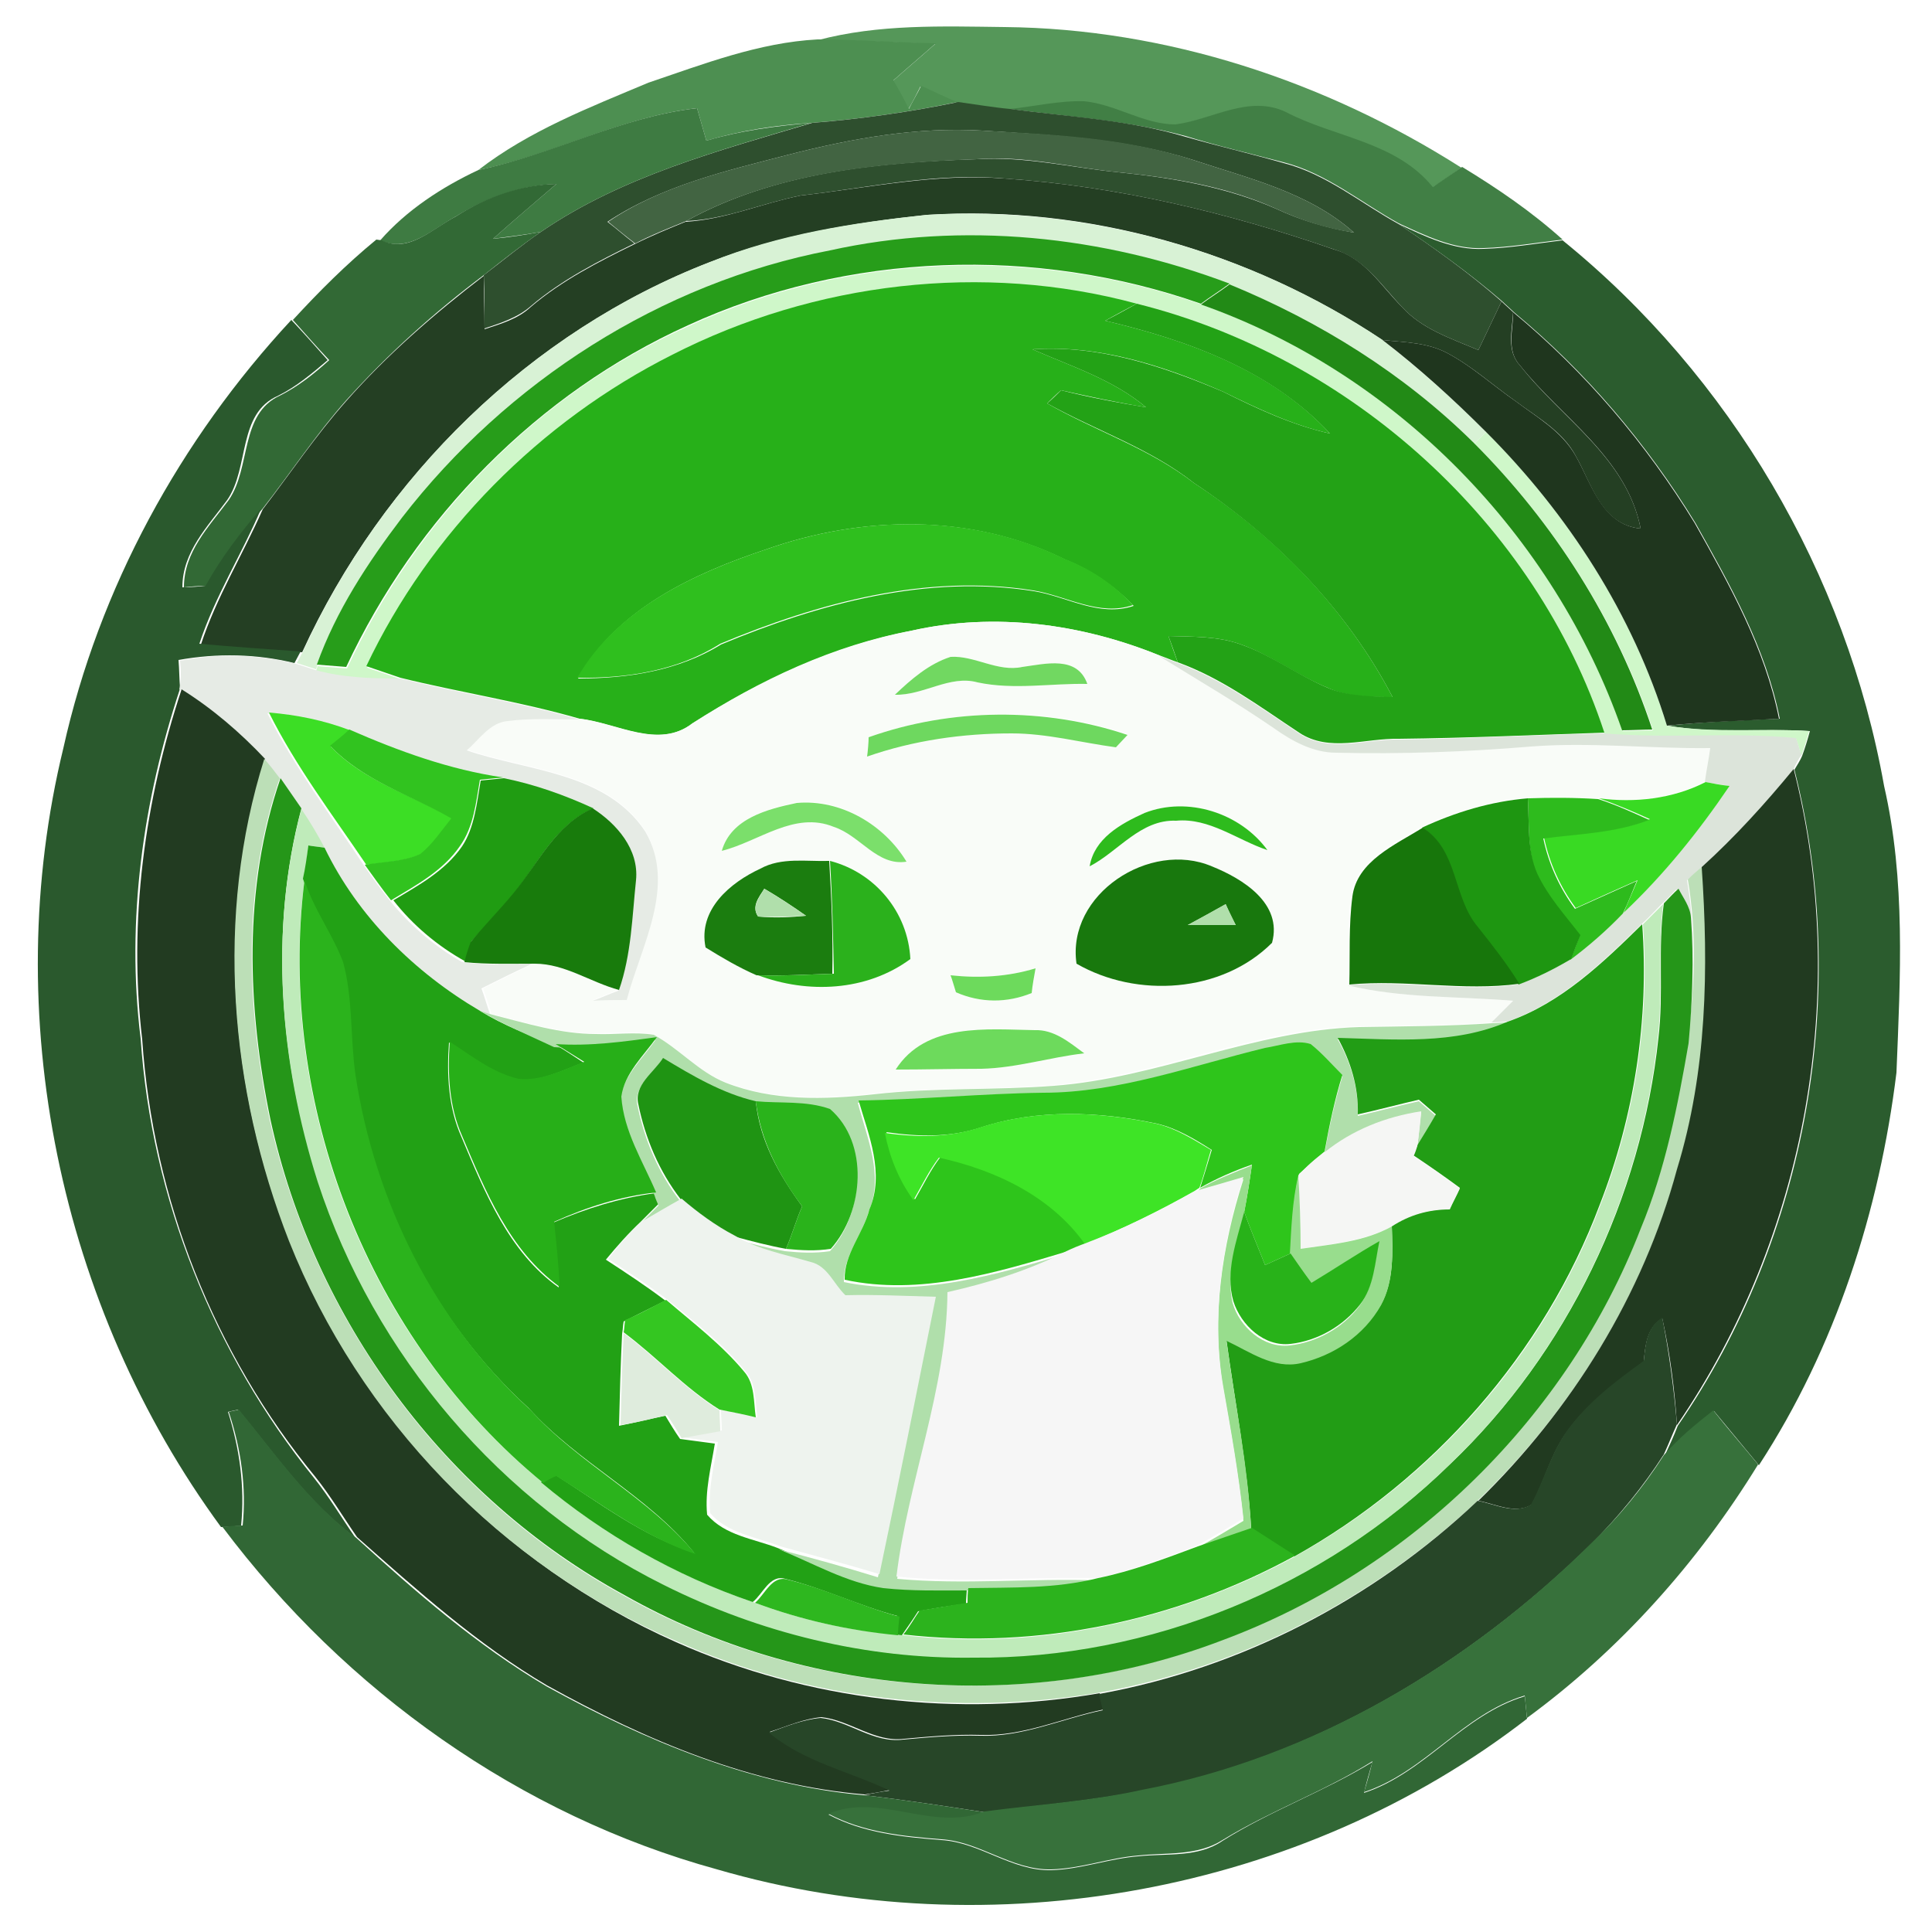 <?xml version="1.0" encoding="utf-8"?>
<!-- Generator: Adobe Illustrator 26.0.3, SVG Export Plug-In . SVG Version: 6.00 Build 0)  -->
<svg version="1.1" id="Layer_1" xmlns="http://www.w3.org/2000/svg" xmlns:xlink="http://www.w3.org/1999/xlink" x="0px" y="0px"
	 viewBox="0 0 250 250" style="enable-background:new 0 0 250 250;" xml:space="preserve">
<style type="text/css">
	.st0{fill:#559759;}
	.st1{fill:#4D8F51;}
	.st2{fill:#417F45;}
	.st3{fill:#2E4F2E;}
	.st4{fill:#3E7B42;}
	.st5{fill:#426442;}
	.st6{fill:#326935;}
	.st7{fill:#243F23;}
	.st8{fill:#D8F2D5;}
	.st9{fill:#2B5C2E;}
	.st10{fill:#279D1A;}
	.st11{fill:#CFF7C9;}
	.st12{fill:#27B019;}
	.st13{fill:#228A16;}
	.st14{fill:#23A216;}
	.st15{fill:#1F361E;}
	.st16{fill:#2A592D;}
	.st17{fill:#2FBF1E;}
	.st18{fill:#F9FCF8;}
	.st19{fill:#E6EBE5;}
	.st20{fill:#71D861;}
	.st21{fill:#DCE4DA;}
	.st22{fill:#223B21;}
	.st23{fill:#3CDE25;}
	.st24{fill:#6ED85F;}
	.st25{fill:#31C31F;}
	.st26{fill:#BCDFB7;}
	.st27{fill:#213A20;}
	.st28{fill:#259619;}
	.st29{fill:#209C12;}
	.st30{fill:#39DA23;}
	.st31{fill:#7BDF6B;}
	.st32{fill:#2EBB1D;}
	.st33{fill:#1E9611;}
	.st34{fill:#BFEBBA;}
	.st35{fill:#187B0C;}
	.st36{fill:#17760B;}
	.st37{fill:#22A115;}
	.st38{fill:#1B7D0F;}
	.st39{fill:#2BB11C;}
	.st40{fill:#18780D;}
	.st41{fill:#2BB31C;}
	.st42{fill:#B0DFAB;}
	.st43{fill:#229D15;}
	.st44{fill:#6DDA5C;}
	.st45{fill:#27AF18;}
	.st46{fill:#2EC51B;}
	.st47{fill:#1F9413;}
	.st48{fill:#2AB31B;}
	.st49{fill:#3EE426;}
	.st50{fill:#F5F6F4;}
	.st51{fill:#98DD8D;}
	.st52{fill:#F6F6F6;}
	.st53{fill:#EEF3EE;}
	.st54{fill:#28B219;}
	.st55{fill:#34C621;}
	.st56{fill:#274628;}
	.st57{fill:#DFECDD;}
	.st58{fill:#316735;}
	.st59{fill:#37713B;}
	.st60{fill:#2CB31D;}
	.st61{fill:#2EB71F;}
</style>
<g id="_x23_559759ff">
	<path class="st0" d="M105.8,5.2c7.9-2.1,16.1-1.8,24.2-1.7c20.9,0.2,41.5,7,59.1,18.2c-1.3,0.9-2.5,1.8-3.8,2.6
		c-4.7-5.9-12.7-6.4-19-9.7c-4.7-2.3-9.6,1-14.3,1.6c-4.1,0-7.7-2.7-11.8-3c-3.2-0.1-6.4,0.7-9.7,1c-2.2-0.2-4.5-0.6-6.7-0.9
		c-1.6-0.7-3.2-1.4-4.7-2.1c-0.5,1-1,2-1.6,3c-0.7-1.2-1.4-2.4-2-3.7c1.8-1.6,3.7-3.2,5.5-4.8C116,5.5,110.9,5.2,105.8,5.2z"/>
</g>
<g id="_x23_4d8f51ff">
	<path class="st1" d="M83.9,10.7c7.1-2.4,14.3-5.2,21.9-5.6c5.1,0,10.2,0.4,15.3,0.5c-1.8,1.6-3.7,3.2-5.5,4.8
		c0.7,1.2,1.4,2.4,2,3.7c0.5-1,1.1-2,1.6-3c1.6,0.7,3.1,1.5,4.7,2.1c-6.2,1.3-12.5,2.2-18.9,2.7c-4.6,0.3-9.2,1-13.6,2.3
		c-0.4-1.4-0.8-2.8-1.2-4.2c-9.8,1.1-18.7,6.1-28.3,8C68.5,16.9,76.3,13.9,83.9,10.7z"/>
</g>
<g id="_x23_417f45ff">
	<path class="st2" d="M130.6,14.1c3.2-0.3,6.4-1.1,9.7-1c4.1,0.4,7.7,3,11.8,3c4.7-0.6,9.5-3.9,14.3-1.6c6.3,3.3,14.2,3.8,19,9.7
		c1.3-0.9,2.5-1.7,3.8-2.6c4.6,2.8,9,5.8,13,9.4c-3.4,0.4-6.8,1-10.2,1.1c-3.9,0.2-7.5-1.6-11-3.2c-4.9-2.7-9.4-6.5-14.9-7.9
		c-4.2-1.1-8.5-2.1-12.7-3.4C146,15.6,138.2,15.1,130.6,14.1z"/>
</g>
<g id="_x23_2e4f2eff">
	<path class="st3" d="M105.1,15.9c6.3-0.5,12.6-1.4,18.9-2.7c2.2,0.3,4.5,0.7,6.7,0.9c7.6,1,15.3,1.4,22.7,3.6
		c4.2,1.2,8.5,2.2,12.7,3.4c5.5,1.4,10,5.2,14.9,7.9c4.6,3.1,9.1,6.3,13.3,10c-1,2.1-2,4.2-3,6.3c-3.5-1.5-7.3-2.7-9.9-5.6
		c-2.6-2.7-4.8-6.2-8.7-7.4c-13.8-4.8-28.1-8.2-42.7-9.2c-8.9-0.8-17.6,1.2-26.4,2.2c-5,1-9.7,3.1-14.8,3.3
		c11.4-6.3,24.8-7.6,37.6-8c6.2-0.4,12.3,1.1,18.4,1.7c6.9,0.7,13.9,1.9,20.3,4.7c3.2,1.5,6.6,2.5,10.1,3.1
		c-5.8-5.2-13.6-7-20.8-9.4c-8.8-2.8-18.1-3.2-27.3-3.8c-8.4-0.5-16.8,1-25,3.1c-8.1,2.1-16.4,4-23.5,8.7c1.2,0.9,2.3,1.9,3.5,2.8
		c-4.7,2.3-9.4,4.7-13.4,8.1c-1.7,1.5-3.9,2.2-6,2.9c0-2.3,0-4.6-0.1-6.9c2.5-1.9,4.9-3.9,7.4-5.6C80.5,22.8,93,19.5,105.1,15.9z"/>
</g>
<g id="_x23_3e7b42ff">
	<path class="st4" d="M61.9,22c9.6-2,18.5-6.9,28.3-8c0.4,1.4,0.8,2.8,1.2,4.2c4.4-1.3,9-1.9,13.6-2.3C93,19.5,80.5,22.8,70,30
		c-2.1,0.4-4.1,0.6-6.2,0.9c2.7-2.4,5.5-4.8,8.2-7.1c-4.7,0.2-9.1,1.8-13,4.2c-3,1.6-6.1,4.8-9.8,3.1C52.6,27.2,57.2,24.2,61.9,22z"
		/>
</g>
<g id="_x23_426442ff">
	<path class="st5" d="M102.1,20c8.2-2.1,16.5-3.6,25-3.1c9.2,0.5,18.5,0.9,27.3,3.8c7.2,2.4,15,4.2,20.8,9.4
		c-3.5-0.5-6.9-1.6-10.1-3.1c-6.4-2.9-13.4-4-20.3-4.7c-6.1-0.6-12.2-2.2-18.4-1.7c-12.8,0.5-26.2,1.7-37.6,8
		c-2.2,0.9-4.5,1.8-6.6,2.9c-1.2-0.9-2.4-1.9-3.5-2.8C85.6,24,94,22.1,102.1,20z"/>
</g>
<g id="_x23_326935ff">
	<path class="st6" d="M59,28c3.9-2.5,8.4-4.1,13-4.2c-2.8,2.4-5.5,4.7-8.2,7.1c2.1-0.2,4.1-0.5,6.2-0.9c-2.6,1.8-5,3.7-7.4,5.6
		c-6.4,4.8-12.4,10.2-17.8,16.2c-3.9,4.4-7.2,9.4-10.8,14c-2.8,3.1-5.2,6.4-7.2,10c-0.8,0-2.3,0.1-3,0.2c0-4.6,3.2-7.8,5.8-11.3
		c2.9-4.2,1.4-11.1,6.6-13.5c2.4-1.2,4.4-2.8,6.4-4.6c-1.6-1.7-3.2-3.5-4.7-5.2c3.4-3.7,6.9-7.2,10.8-10.4l0.7,0.1
		C52.9,32.8,55.9,29.6,59,28z"/>
</g>
<g id="_x23_243f23ff">
	<path class="st7" d="M103.6,25.3c8.8-1,17.5-2.9,26.4-2.2c14.6,1,28.9,4.4,42.7,9.2c3.9,1.1,6,4.7,8.7,7.4c2.6,2.9,6.4,4.1,9.9,5.6
		c1-2.1,2-4.2,3-6.3c0.5,0.5,1,0.9,1.5,1.4c-0.1,2.3-0.9,5,0.9,6.9c5.4,6.9,13.8,11.9,15.6,21.1c-5.1-0.5-6.3-5.7-8.4-9.4
		c-1.7-3.2-5-5-7.8-7.1c-3-2.1-5.6-4.5-8.8-6.2c-2.6-1.4-5.6-1.4-8.4-1.7c-17.3-11.5-38.2-17.5-58.9-16.2c-9.5,1-19.1,2.6-28.1,6.1
		c-23.3,9-42.4,27.8-52.8,50.5c-4.4-0.3-8.8-0.6-13.1-1c2-6.1,5.4-11.6,8-17.5c3.6-4.7,6.9-9.6,10.8-14c5.3-6,11.4-11.3,17.8-16.2
		c0,2.3,0.1,4.6,0.1,6.9c2.1-0.7,4.3-1.3,6-2.9c4-3.4,8.7-5.8,13.4-8.1c2.2-1.1,4.4-2,6.6-2.9C93.9,28.4,98.6,26.3,103.6,25.3z"/>
</g>
<g id="_x23_d8f2d5ff">
	<path class="st8" d="M91.9,33.9c8.9-3.6,18.5-5.1,28.1-6.1c20.7-1.2,41.7,4.7,58.9,16.2c4.7,3.7,9.2,7.7,13.4,11.9
		c-0.4,0.4-1.1,1.1-1.5,1.5c-9-8.9-19.9-15.8-31.6-20.5c-16.4-6.2-34.6-8.1-51.7-4.3C85.5,36.6,65.6,49.4,52,67
		C47.6,72.8,43.5,79,41.1,86l-0.2,0.6c-0.6-0.2-1.9-0.6-2.5-0.8c0.2-0.4,0.6-1.1,0.8-1.5C49.5,61.7,68.6,42.9,91.9,33.9z"/>
</g>
<g id="_x23_2b5c2eff">
	<path class="st9" d="M181,29c3.4,1.6,7.1,3.4,11,3.2c3.4-0.1,6.8-0.7,10.2-1.1c21.7,17.6,36.7,43.1,41.6,70.6
		c2.8,12.2,2.1,24.7,1.6,37.1c-2.2,17.9-7.9,35.6-17.8,50.8c-1.9-2.3-3.9-4.7-5.8-7c-2.3,1.8-4.5,3.6-6.4,5.8
		c0.6-1.3,1.2-2.6,1.7-3.9c16.8-24.4,22.4-56.1,15.1-84.9c0.3-0.5,0.8-1.3,1-1.8c0.4-1.1,0.7-2.1,1-3.2c-6.1-0.4-12.3,0.4-18.4-0.7
		c4.8-0.5,9.7-0.7,14.5-0.9c-1.8-9.1-6.4-17.3-10.9-25.3c-6.3-10.3-14.2-19.6-23.5-27.3c-0.5-0.5-1-0.9-1.5-1.4
		C190.1,35.3,185.6,32.1,181,29z"/>
</g>
<g id="_x23_279d1aff">
	<path class="st10" d="M107.4,32.4c17.2-3.8,35.3-1.9,51.7,4.3c-1.2,0.9-2.5,1.7-3.7,2.6c-21.4-7.5-45.7-6.7-66.4,2.8
		c-19.4,8.8-35.2,24.9-44.2,44.2c-1.2-0.1-2.5-0.2-3.8-0.3C43.5,79,47.6,72.8,52,67C65.6,49.4,85.5,36.6,107.4,32.4z"/>
</g>
<g id="_x23_cff7c9ff">
	<path class="st11" d="M89.1,42.2c20.6-9.5,45-10.3,66.4-2.8c25.3,8.9,45.6,30,54.5,55.2c1,0,2.9-0.1,3.9-0.1
		c-4.6-14-12.7-26.7-23.1-37.1c0.4-0.4,1.1-1.1,1.5-1.5c10.6,10.6,19,23.6,23.4,38c6.1,1,12.3,0.3,18.4,0.7c-0.3,1.1-0.6,2.1-1,3.2
		c-0.2-0.6-0.5-1.7-0.7-2.2c-8.3-0.8-16.6,0-24.8-0.6c-8.9-27.2-32.8-48.7-60.5-55.5c-20-5.3-41.8-2.8-60.1,6.6
		c-17.1,8.6-31.3,22.9-39.5,40.3c1.5,0.5,3,1,4.4,1.5c-3.7,0-7.4-0.1-11-1.1l0.2-0.6c1.2,0.1,2.5,0.2,3.8,0.3
		C53.9,67.1,69.6,50.9,89.1,42.2z"/>
</g>
<g id="_x23_27b019ff">
	<path class="st12" d="M87,45.9c18.4-9.4,40.2-12,60.1-6.6c-1.4,0.7-2.8,1.5-4.1,2.2c10.6,2.5,21.6,6.4,29.1,14.6
		c-4.9-1.1-9.3-3.2-13.8-5.4c-7.8-3.4-16.1-6.1-24.7-5.5c5,2.2,10.4,3.9,14.7,7.5c-3.7-0.6-7.4-1.4-11-2.2c-0.5,0.4-1.4,1.3-1.8,1.7
		c6.3,3.6,13.2,5.8,19,10.3c10.6,6.9,19.8,16.4,25.7,27.7c-2.8,0-5.8,0-8.4-1.2c-3.9-1.6-7.3-4.2-11.2-5.6c-3-1.1-6.2-1-9.4-1.1
		c0.4,1.2,0.8,2.3,1.2,3.4c-0.6-0.2-1.8-0.7-2.4-0.9c-10.1-4.1-21.3-5.6-32-3.2c-10.2,1.9-19.7,6.4-28.4,12
		c-4.4,3.4-9.8-0.1-14.6-0.6c-7.6-2.2-15.5-3.4-23.2-5.3c-1.5-0.5-2.9-1-4.4-1.5C55.6,68.9,69.9,54.5,87,45.9 M99.1,71.1
		c-9.3,3.1-19.3,7.7-24.3,16.7c6.4,0,13-1,18.5-4.4c12.7-5.3,26.7-9.1,40.5-6.9c4.3,0.7,8.4,3.4,12.9,1.9c-2.5-2.6-5.6-4.7-8.9-6
		C125.7,66.4,111.5,66.7,99.1,71.1z"/>
</g>
<g id="_x23_228a16ff">
	<path class="st13" d="M155.4,39.4c1.2-0.9,2.5-1.7,3.7-2.6c11.7,4.8,22.6,11.6,31.6,20.5c10.4,10.4,18.5,23.1,23.1,37.1
		c-1,0-3,0.1-3.9,0.1C201.1,69.3,180.7,48.3,155.4,39.4z"/>
</g>
<g id="_x23_23a216ff">
	<path class="st14" d="M143,41.5c1.4-0.7,2.8-1.5,4.1-2.2c27.7,6.9,51.6,28.4,60.5,55.5c-8.9,0.3-17.7,0.7-26.6,0.8
		c-4.3-0.1-9,1.8-12.9-0.8c-5-3.3-9.9-7-15.7-9.1c-0.4-1.2-0.8-2.3-1.2-3.4c3.1,0.1,6.4,0,9.4,1.1c4,1.4,7.4,4,11.2,5.6
		c2.6,1.1,5.6,1.1,8.4,1.2c-5.9-11.3-15.1-20.7-25.7-27.7c-5.7-4.5-12.7-6.8-19-10.3c0.5-0.4,1.4-1.3,1.8-1.7
		c3.6,0.9,7.3,1.6,11,2.2c-4.3-3.6-9.7-5.3-14.7-7.5c8.6-0.6,16.9,2.2,24.7,5.5c4.4,2.2,8.9,4.3,13.8,5.4
		C164.5,47.9,153.6,44,143,41.5z"/>
</g>
<g id="_x23_1f361eff">
	<path class="st15" d="M196.7,47.3c-1.8-1.9-0.9-4.6-0.9-6.9c9.3,7.7,17.2,17,23.5,27.3c4.5,8,9.1,16.2,10.9,25.3
		c-4.9,0.3-9.7,0.4-14.5,0.9c-4.4-14.4-12.8-27.4-23.4-38c-4.2-4.2-8.7-8.3-13.4-11.9c2.8,0.3,5.8,0.3,8.4,1.7
		c3.2,1.7,5.9,4.2,8.8,6.2c2.8,2.1,6,3.9,7.8,7.1c2.1,3.7,3.4,8.9,8.4,9.4C210.5,59.2,202.1,54.1,196.7,47.3z"/>
</g>
<g id="_x23_2a592dff">
	<path class="st16" d="M8.2,96.8c4.6-20.7,15.1-39.9,29.5-55.4c1.6,1.7,3.2,3.5,4.7,5.2c-2,1.7-4,3.4-6.4,4.6
		c-5.3,2.3-3.7,9.3-6.6,13.5c-2.5,3.4-5.8,6.7-5.8,11.3c0.8,0,2.3-0.1,3-0.2c2-3.6,4.5-6.9,7.2-10c-2.5,5.9-6,11.4-8,17.5
		c4.4,0.4,8.8,0.7,13.1,1c-0.2,0.4-0.6,1.1-0.8,1.5c-4.9-1.2-10-1.3-15-0.4c0.1,1.2,0.1,2.5,0.2,3.7c-4.8,14.5-7,30-5.1,45.3
		c1.4,20.6,9.4,40.7,22.4,56.8c2,2.5,3.6,5.2,5.4,7.8c-6.1-4.5-10.4-10.8-15.2-16.6c-0.3,0.1-1,0.2-1.3,0.3
		c1.5,4.7,2.2,9.7,1.7,14.7c-0.7,0.1-1.9,0.2-2.6,0.2C7.7,169.1-0.2,131.3,8.2,96.8z"/>
</g>
<g id="_x23_2fbf1eff">
	<path class="st17" d="M99.1,71.1c12.4-4.4,26.6-4.7,38.6,1.2c3.4,1.3,6.4,3.3,8.9,6c-4.4,1.5-8.6-1.2-12.9-1.9
		c-13.8-2.2-27.8,1.6-40.5,6.9c-5.5,3.5-12.1,4.5-18.5,4.4C79.8,78.8,89.8,74.2,99.1,71.1z"/>
</g>
<g id="_x23_f9fcf8ff">
	<path class="st18" d="M89.6,93.6c8.7-5.5,18.2-10,28.4-12c10.7-2.4,21.9-0.9,32,3.2c5,3.1,10,6,14.8,9.3c2.4,1.7,5.1,3.1,8.1,3.2
		c8.4,0.3,16.8-0.1,25.2-0.8c7.7-0.6,15.5,0.3,23.2,0.2c-0.2,1.5-0.5,2.9-0.7,4.4c-4.3,2.3-9.1,2.7-13.9,2.2c-3-0.2-6.1-0.2-9.1-0.1
		c-4.7,0.4-9.3,1.8-13.7,3.8c-3.5,2.2-8.4,4.2-9.1,8.9c-0.4,3.8-0.3,7.7-0.4,11.6c7,1.7,14.3,1.4,21.4,2c-1,0.9-1.9,1.9-2.8,2.8
		c-5.7,0.4-11.4,0.4-17.2,0.5c-13.6,0.3-26.1,6.5-39.5,7.6c-7.8,0.6-15.6,0.3-23.3,1.1c-6.4,0.7-13.1,0.9-19.2-1.5
		c-3.5-1.4-6-4.4-9.3-6.2c-2.5-0.4-5-0.1-7.5-0.1c-4.6,0-9-1.4-13.4-2.5c-0.3-1.1-0.7-2.2-1.1-3.3c2.2-1.1,4.4-2.2,6.6-3.2
		c3.9,0,7.2,2.4,10.9,3.4c-1.1,0.4-2.2,0.9-3.3,1.3c1.5-0.1,2.9-0.1,4.4-0.1c1.8-7,6.4-14.9,2.4-21.8c-5.1-7.7-15.2-7.8-23.1-10.5
		c1.6-1.4,3-3.5,5.3-3.8c3.1-0.4,6.2-0.3,9.3-0.2C79.9,93.6,85.2,97,89.6,93.6 M115.8,89.9c3.7,0.1,7-2.6,10.7-1.6
		c4.7,1,9.4,0.1,14.2,0.2c-1.2-3.7-5.4-2.6-8.4-2.2c-3.2,0.7-6.1-1.4-9.3-1.3C120.2,85.9,117.9,87.9,115.8,89.9 M112.4,95.4
		c0,0.6-0.1,1.8-0.2,2.4c6-2.1,12.4-2.9,18.7-3c4.6,0.1,9,1.3,13.5,1.8c0.4-0.4,1.1-1.2,1.5-1.6C135.2,91.4,123.2,91.6,112.4,95.4
		 M93.4,110.1c4.8-1.2,9.3-5.2,14.4-3.2c3.4,1.1,5.6,5.1,9.4,4.5c-2.9-4.8-8.5-8.1-14.2-7.6C99.3,104.7,94.6,105.9,93.4,110.1
		 M148.1,105.2c-3.1,1.4-6.5,3.3-7.1,6.9c3.8-1.9,6.7-6.1,11.2-5.9c4.4-0.4,7.9,2.5,11.8,3.8C160.4,105.2,153.7,103,148.1,105.2
		 M98.4,112.4c-4,1.8-8.1,5.2-7.1,10.1c2.2,1.3,4.3,2.6,6.6,3.6c6.5,2.4,14.1,2.1,19.7-2.1c-0.3-6-4.6-11.2-10.4-12.7
		C104.4,111.5,101.2,110.9,98.4,112.4 M139.3,124.7c7.8,4.5,18.7,3.8,25.3-2.7c1.4-5.1-3.8-8.2-7.8-9.9
		C148.9,108.8,138,115.7,139.3,124.7 M123,126.2c0.2,0.6,0.5,1.7,0.7,2.2c3.2,1.4,6.6,1.4,9.8,0.1c0.2-1.1,0.3-2.2,0.5-3.2
		C130.5,126.4,126.7,126.6,123,126.2 M115.9,138.4c3.7,0,7.4-0.1,11.1-0.1c4.5-0.1,8.8-1.5,13.3-2c-1.9-1.4-3.9-3.1-6.4-3
		C127.7,133.1,119.8,132.3,115.9,138.4z"/>
</g>
<g id="_x23_e6ebe5ff">
	<path class="st19" d="M23.3,85.5c5-1,10.1-0.8,15,0.4c0.6,0.2,1.9,0.6,2.5,0.8c3.6,1,7.3,1.1,11,1.1c7.7,1.9,15.5,3.1,23.2,5.3
		c-3.1,0-6.2-0.2-9.3,0.2c-2.3,0.2-3.7,2.4-5.3,3.8c7.9,2.7,18,2.8,23.1,10.5c4.1,7-0.6,14.9-2.4,21.8c-1.5,0-2.9,0-4.4,0.1
		c1.1-0.4,2.2-0.9,3.3-1.3c1.6-4.5,1.7-9.4,2.2-14.2c0.5-4-2.5-7.3-5.6-9.3c-3.7-1.8-7.6-3.2-11.6-3.9c-7-1-13.6-3.4-19.9-6.2
		c-3.4-1.3-6.9-1.9-10.5-2.3c3.5,7,8.2,13.2,12.5,19.7c1.1,1.6,2.2,3.1,3.4,4.6c2.6,3.2,5.8,5.9,9.3,7.9c3,0.4,6.1,0.3,9.1,0.2
		c-2.2,1-4.4,2.1-6.6,3.2c0.4,1.1,0.7,2.2,1.1,3.3c-0.4-0.1-1.2-0.3-1.6-0.5c-8.5-5-15.8-12.1-20.1-21.1c-0.9-1.7-2-3.4-3-5
		c-0.9-1.3-1.8-2.6-2.7-3.9c-0.7-0.9-1.3-1.7-2-2.5c-3.2-3.4-6.8-6.6-10.8-9C23.5,87.9,23.4,86.7,23.3,85.5z"/>
</g>
<g id="_x23_71d861ff">
	<path class="st20" d="M115.8,89.9c2.1-2,4.4-4,7.2-4.9c3.1-0.2,6.1,2,9.3,1.3c3-0.4,7.1-1.5,8.4,2.2c-4.7-0.1-9.5,0.8-14.2-0.2
		C122.9,87.3,119.5,90,115.8,89.9z"/>
</g>
<g id="_x23_dce4daff">
	<path class="st21" d="M150,84.9c0.6,0.2,1.8,0.7,2.4,0.9c5.7,2.1,10.6,5.7,15.7,9.1c3.9,2.6,8.6,0.7,12.9,0.8
		c8.9-0.1,17.7-0.6,26.6-0.8c8.3,0.7,16.6-0.2,24.8,0.6c0.2,0.5,0.5,1.7,0.7,2.2c-0.3,0.4-0.8,1.3-1,1.8c-3.7,4.5-7.6,8.8-11.9,12.7
		c-0.6,0.6-1.2,1.1-1.9,1.7c1.2,7,0.9,14.2-0.1,21.2c0.5-5.4,0.7-10.9,0.3-16.3c-0.1-1.4-1-2.5-1.6-3.7c-0.5,0.5-1.4,1.5-1.9,1.9
		c-0.9,0.9-1.7,1.8-2.6,2.6c-5.1,5-10.5,10.2-17.4,12.6c-0.5,0-1.5,0.1-2,0.1c0.9-0.9,1.9-1.9,2.8-2.8c-7.2-0.6-14.4-0.3-21.4-2
		c7.3-0.7,14.7,0.9,22-0.1c2.4-0.9,4.6-2,6.8-3.3c2.4-1.8,4.6-3.9,6.8-6c5.2-4.9,9.7-10.5,13.7-16.4c-1.1-0.2-2.1-0.3-3.1-0.5
		c0.2-1.5,0.5-2.9,0.7-4.4c-7.7,0.1-15.5-0.8-23.2-0.2c-8.4,0.7-16.8,1-25.2,0.8c-3,0-5.7-1.5-8.1-3.2C160,90.9,155,88,150,84.9z"/>
</g>
<g id="_x23_223b21ff">
	<path class="st22" d="M18.4,134.5c-1.8-15.3,0.3-30.8,5.1-45.3c4,2.5,7.6,5.6,10.8,9c-6.4,20.3-4.6,42.7,3.2,62.4
		c9.1,22.9,27.4,41.9,50,51.9c17.1,7.6,36.4,9.8,54.8,6.6c0.1,0.5,0.4,1.6,0.5,2.1c-5.3,1.1-10.4,3.5-15.9,3.3
		c-3.3-0.1-6.6,0.2-9.9,0.5c-3.8,0.5-7-2.4-10.7-2.8c-2.3,0.2-4.5,1.2-6.7,1.9c4.5,3.8,10.4,5,15.6,7.5c-0.8,0.2-2.5,0.5-3.3,0.6
		c-14.6-1.2-28.3-7-41.1-14.1c-9-5.3-16.8-12.3-24.6-19.2c-1.8-2.6-3.4-5.3-5.4-7.8C27.7,175.2,19.8,155.1,18.4,134.5z"/>
</g>
<g id="_x23_3cde25ff">
	<path class="st23" d="M34.8,92.2c3.6,0.3,7.1,1,10.5,2.3c-0.6,0.5-1.9,1.6-2.5,2.1c4.3,4.5,10.5,6.3,15.8,9.3
		c-1.3,1.6-2.4,3.3-4,4.6c-2.3,1-4.8,1.1-7.2,1.4C43,105.4,38.3,99.2,34.8,92.2z"/>
</g>
<g id="_x23_6ed85fff">
	<path class="st24" d="M112.4,95.4c10.7-3.8,22.8-3.9,33.5-0.3c-0.4,0.4-1.1,1.2-1.5,1.6c-4.5-0.6-8.9-1.8-13.5-1.8
		c-6.3,0-12.7,0.9-18.7,3C112.3,97.2,112.4,96,112.4,95.4z"/>
</g>
<g id="_x23_31c31fff">
	<path class="st25" d="M42.7,96.5c0.6-0.5,1.9-1.5,2.5-2.1c6.4,2.8,13,5.2,19.9,6.2c-1,0.1-2,0.2-3,0.3c-0.5,2.9-0.8,6.1-2.6,8.6
		c-2.2,3.2-5.6,5-8.9,7c-1.2-1.5-2.3-3.1-3.4-4.6c2.4-0.4,5-0.4,7.2-1.4c1.6-1.3,2.7-3,4-4.6C53.2,102.9,47.1,101.1,42.7,96.5z"/>
</g>
<g id="_x23_bcdfb7ff">
	<path class="st26" d="M37.4,160.6c-7.7-19.7-9.6-42.1-3.2-62.4c0.7,0.8,1.4,1.7,2,2.5c-4.9,14.2-4.3,29.6-1.3,44.2
		c5.7,25.7,22.5,48.8,45.7,61.5c23.3,13.2,52.5,15.4,77.5,5.8c24.3-9.1,44.6-28.9,54-53.2c3.2-7.7,4.8-15.9,6.2-24
		c1-7,1.3-14.2,0.1-21.2c0.6-0.6,1.2-1.1,1.9-1.7c0.9,13.1,0.7,26.4-3.2,39c-4.4,16.3-13.6,31.2-25.7,42.9
		c-13.5,12.8-30.7,21.7-49,25c-18.4,3.1-37.8,1-54.8-6.6C64.8,202.6,46.5,183.5,37.4,160.6z"/>
</g>
<g id="_x23_213a20ff">
	<path class="st27" d="M220.2,112.2c4.3-3.9,8.2-8.2,11.9-12.7c7.3,28.7,1.7,60.4-15.1,84.9c-0.3-4.6-0.9-9.3-1.9-13.8
		c-2,1.2-2.2,3.5-2.4,5.6c-3.5,2.6-7.2,5.3-9.8,8.9c-2.2,2.9-3,6.5-4.7,9.6c-2.1,1.3-4.7-0.1-6.9-0.5c12.1-11.8,21.3-26.6,25.7-42.9
		C220.9,138.6,221.1,125.3,220.2,112.2z"/>
</g>
<g id="_x23_259619ff">
	<path class="st28" d="M35,144.9c-3-14.5-3.6-30,1.3-44.2c0.9,1.3,1.8,2.6,2.7,3.9c-4.2,15.8-2.8,32.7,2.2,48.2
		c7.3,22.4,23.7,41.7,44.8,52.2c12.4,6.2,26.2,9.7,40.1,9.4c22.7,0.2,45.3-9.1,61.6-25c15.1-14.4,24.7-34.4,26.9-55.1
		c0.7-5.8-0.1-11.6,0.7-17.4c0.5-0.5,1.4-1.5,1.9-1.9c0.6,1.2,1.5,2.3,1.6,3.7c0.4,5.4,0.2,10.9-0.3,16.3c-1.4,8.1-3,16.3-6.2,24
		c-9.4,24.3-29.6,44.1-54,53.2c-25,9.6-54.2,7.4-77.5-5.8C57.5,193.7,40.6,170.6,35,144.9z"/>
</g>
<g id="_x23_209c12ff">
	<path class="st29" d="M62.2,101c1-0.1,2-0.2,3-0.3c4,0.8,7.9,2.2,11.6,3.9c-4.9,2.1-7.1,7-10.2,10.9c-1.8,2.2-3.7,4.2-5.6,6.3
		c-0.3,0.9-0.5,1.7-0.8,2.6c-3.6-2-6.8-4.7-9.3-7.9c3.2-1.9,6.7-3.8,8.9-7C61.4,107.1,61.7,103.9,62.2,101z"/>
</g>
<g id="_x23_39da23ff">
	<path class="st30" d="M220.7,101.2c1,0.2,2.1,0.4,3.1,0.5c-4,5.9-8.5,11.5-13.7,16.4c0.6-1.4,1.2-2.8,1.8-4.2
		c-2.7,1.2-5.4,2.4-8,3.6c-2-2.7-3.4-5.8-4.1-9.1c4.6-0.6,9.3-0.7,13.7-2.4c-2.2-1-4.3-1.9-6.6-2.7
		C211.5,103.9,216.4,103.4,220.7,101.2z"/>
</g>
<g id="_x23_7bdf6bff">
	<path class="st31" d="M93.4,110.1c1.2-4.2,5.9-5.4,9.7-6.2c5.7-0.5,11.3,2.8,14.2,7.6c-3.8,0.6-6-3.4-9.4-4.5
		C102.8,104.9,98.2,108.9,93.4,110.1z"/>
</g>
<g id="_x23_2ebb1dff">
	<path class="st32" d="M148.1,105.2c5.6-2.2,12.4,0,15.9,4.8c-3.9-1.3-7.5-4.2-11.8-3.8c-4.6-0.2-7.5,4-11.2,5.9
		C141.6,108.5,145,106.6,148.1,105.2z"/>
	<path class="st32" d="M197.7,103.3c3-0.1,6.1-0.1,9.1,0.1c2.2,0.7,4.4,1.7,6.6,2.7c-4.4,1.7-9.1,1.8-13.7,2.4
		c0.7,3.3,2.1,6.4,4.1,9.1c2.7-1.2,5.3-2.4,8-3.6c-0.6,1.4-1.1,2.8-1.8,4.2c-2.1,2.2-4.4,4.2-6.8,6c0.4-1,0.8-2,1.2-3.1
		c-2-2.5-4.3-5-5.6-8C197.6,110,197.9,106.6,197.7,103.3z"/>
</g>
<g id="_x23_1e9611ff">
	<path class="st33" d="M184,107.1c4.3-2,8.9-3.4,13.7-3.8c0.2,3.2-0.1,6.7,1.2,9.7c1.4,3,3.6,5.4,5.6,8c-0.4,1-0.8,2-1.2,3.1
		c-2.2,1.3-4.4,2.4-6.8,3.3c-1.6-2.6-3.6-5-5.4-7.4C187.9,116.1,188.6,110,184,107.1z"/>
</g>
<g id="_x23_bfebbaff">
	<path class="st34" d="M39,104.7c1.1,1.6,2.1,3.3,3,5c-0.5-0.1-1.6-0.2-2.1-0.3c-0.2,1.5-0.3,3-0.5,4.5c-3.7,29,8.2,59.5,30.9,78
		c8.1,6.8,17.4,12.1,27.4,15.5c5.9,2.2,12.1,3.6,18.4,4.1l0.8,0.1c17.4,2,35.3-1.8,50.7-10.2c17.9-10,32.3-26.2,39.5-45.5
		c4.5-11.5,6.4-24,5.5-36.3c0.9-0.9,1.7-1.7,2.6-2.6c-0.7,5.8,0,11.7-0.7,17.4c-2.2,20.7-11.8,40.7-26.9,55.1
		c-16.2,15.9-38.8,25.2-61.6,25c-13.9,0.2-27.7-3.2-40.1-9.4c-21.1-10.5-37.5-29.8-44.8-52.2C36.2,137.4,34.8,120.5,39,104.7z"/>
</g>
<g id="_x23_187b0cff">
	<path class="st35" d="M66.5,115.5c3.2-3.9,5.4-8.8,10.2-10.9c3.1,2,6,5.3,5.6,9.3c-0.5,4.7-0.6,9.6-2.2,14.2c-3.7-1-7-3.4-10.9-3.4
		c-3,0-6.1,0.1-9.1-0.2c0.2-0.9,0.5-1.8,0.8-2.6C62.7,119.7,64.7,117.7,66.5,115.5z"/>
</g>
<g id="_x23_17760bff">
	<path class="st36" d="M175,116c0.6-4.6,5.6-6.7,9.1-8.9c4.6,2.9,3.9,9,7.1,12.8c1.9,2.4,3.8,4.8,5.4,7.4c-7.3,1-14.7-0.6-22,0.1
		C174.7,123.7,174.5,119.8,175,116z"/>
</g>
<g id="_x23_22a115ff">
	<path class="st37" d="M39.9,109.4c0.5,0.1,1.6,0.2,2.1,0.3c4.3,8.9,11.6,16.1,20.1,21.1c3.1,1.9,6.4,3.2,9.8,4.4
		c1.2,0.7,2.4,1.5,3.6,2.3c-2.7,1-5.5,2.5-8.5,2.2c-3.3-0.7-6-3-8.9-4.8c-0.3,4.1-0.1,8.4,1.6,12.2c3,7.1,6.1,14.9,12.6,19.5
		c-0.2-2.8-0.4-5.6-0.7-8.4c4.2-1.8,8.6-3.2,13.2-3.8c0.1,0.3,0.4,0.9,0.5,1.3c-0.8,0.8-1.6,1.6-2.4,2.4c-1.6,1.5-3.1,3.2-4.5,4.9
		c2.6,1.7,5.2,3.4,7.7,5.3c-1.8,0.9-3.6,1.8-5.4,2.7c-0.1,0.5-0.1,1.1-0.2,1.6c-0.2,4-0.3,7.9-0.4,11.9c2-0.4,4-0.9,6-1.3
		c0.6,1,1.2,2,1.9,3c1.5,0.2,3,0.4,4.5,0.6c-0.5,3.1-1.3,6.1-1,9.2c2.3,2.7,6,3.1,9.1,4.3c4.5,1.8,8.7,4.3,13.5,5
		c3.6,0.5,7.3,0.3,11,0.3c0,0.5-0.1,1.4-0.1,1.9c-2.1,0.3-4.1,0.6-6.2,1c-0.7,1.1-1.4,2.1-2.1,3.1l-0.8-0.1c0.1-0.6,0.2-1.8,0.2-2.4
		c-4.9-1.3-9.6-3.6-14.5-4.8c-2-0.6-2.9,2-4.2,3c-10-3.4-19.3-8.7-27.4-15.5c0.4-0.3,1.3-0.8,1.8-1c5.8,3.7,11.4,8,18,10.1
		c-6-7.4-15-11.6-21.4-18.7c-12.3-11.2-20.2-26.9-22.6-43.3c-0.8-4.8-0.4-9.8-1.6-14.6c-1.4-3.7-3.8-6.8-5-10.6
		C39.5,112.4,39.7,110.9,39.9,109.4z"/>
</g>
<g id="_x23_1b7d0fff">
	<path class="st38" d="M98.4,112.4c2.7-1.5,6-0.9,8.9-1c0.3,4.9,0.5,9.7,0.4,14.6c-3.2,0.1-6.5,0.3-9.8,0.2c-2.3-1-4.5-2.3-6.6-3.6
		C90.3,117.7,94.5,114.2,98.4,112.4 M98.9,115c-0.7,1.1-1.7,2.3-0.8,3.6c2.1,0.2,4.2,0.1,6.2-0.1C102.6,117.3,100.8,116.1,98.9,115z
		"/>
</g>
<g id="_x23_2bb11cff">
	<path class="st39" d="M107.4,111.4c5.8,1.5,10.1,6.6,10.4,12.7c-5.7,4.2-13.3,4.5-19.7,2.1c3.2,0.1,6.5-0.1,9.8-0.2
		C107.8,121.1,107.7,116.2,107.4,111.4z"/>
</g>
<g id="_x23_18780dff">
	<path class="st40" d="M139.3,124.7c-1.3-9,9.5-16,17.5-12.6c4,1.6,9.2,4.8,7.8,9.9C158.1,128.5,147.1,129.2,139.3,124.7
		 M153.7,119.7c2.1,0,4.2,0,6.2,0c-0.5-0.9-0.9-1.8-1.3-2.7C157,117.9,155.4,118.8,153.7,119.7z"/>
</g>
<g id="_x23_2bb31cff">
	<path class="st41" d="M70.3,191.9c-22.6-18.5-34.5-49-30.9-78c1.2,3.8,3.6,6.9,5,10.6c1.3,4.8,0.9,9.7,1.6,14.6
		c2.5,16.4,10.3,32.1,22.6,43.3c6.4,7.1,15.3,11.3,21.4,18.7c-6.6-2.2-12.2-6.5-18-10.1C71.6,191.1,70.7,191.6,70.3,191.9z"/>
</g>
<g id="_x23_b0dfabff">
	<path class="st42" d="M98.9,115c1.8,1.1,3.7,2.3,5.4,3.5c-2.1,0.1-4.2,0.2-6.2,0.1C97.2,117.3,98.3,116.1,98.9,115z"/>
	<path class="st42" d="M153.7,119.7c1.6-0.9,3.3-1.8,4.9-2.7c0.4,0.9,0.9,1.8,1.3,2.7C157.9,119.7,155.8,119.7,153.7,119.7z"/>
	<path class="st42" d="M62.1,130.8c0.4,0.1,1.2,0.4,1.6,0.5c4.4,1.1,8.8,2.5,13.4,2.5c2.5,0.1,5-0.3,7.5,0.1
		c3.3,1.8,5.8,4.8,9.3,6.2c6.1,2.4,12.8,2.2,19.2,1.5c7.8-0.9,15.6-0.5,23.3-1.1c13.4-1,26-7.2,39.5-7.6c5.7-0.1,11.5-0.1,17.2-0.5
		c0.5,0,1.5-0.1,2-0.1c-6.9,3-14.6,2.3-22,2.2c1.7,3,2.7,6.4,2.6,9.9c2.6-0.6,5.2-1.3,7.9-1.9c0.7,0.6,1.5,1.3,2.2,1.9
		c-0.8,1.3-1.6,2.6-2.4,4c0.2-1.5,0.3-3,0.5-4.5c-4.5,0.7-8.9,2.4-12.5,5.3c0.6-3.3,1.3-6.6,2.3-9.9c-1.3-1.3-2.6-2.8-4.1-4
		c-1.9-0.6-4,0.2-5.9,0.5c-9.5,2.3-18.9,5.7-28.8,5.9c-8,0.1-15.9,0.9-23.9,1c1.2,4.6,3.4,9.4,1.4,14.1c-0.9,3.1-3.3,5.8-3.2,9.1
		c9.7,2,19.6-0.9,28.9-3.7c-4.8,2.5-10.1,4-15.4,5.3c-0.1,12.6-5,24.4-6.6,36.8c8.6,0.8,17.3-0.1,26,0.2c-5.5,1.3-11.2,1.2-16.8,1.3
		c-3.7,0-7.3,0.1-11-0.3c-4.8-0.7-9-3.2-13.5-5c4.3,1.1,8.6,2.3,12.8,3.6c2.6-11.9,4.9-23.9,7.3-35.9c-3.9-0.2-7.8-0.3-11.7-0.2
		c-1.5-1.4-2.3-3.8-4.5-4.3c-3.3-1-6.8-1.6-9.8-3.4c2.2,0.6,4.4,1.2,6.7,1.6c1.9,0.2,3.8,0.3,5.8,0c4.3-4.8,5-13.7-0.1-18.1
		c-3.1-1.1-6.4-0.7-9.6-1c-4.4-1-8.2-3.3-12-5.6c-1.2,1.9-3.8,3.4-3.2,5.9c0.9,4.4,2.7,8.7,5.5,12.3c-1.7,1-3.5,1.9-5.2,3
		c0.8-0.8,1.6-1.6,2.4-2.4c-0.1-0.3-0.4-0.9-0.5-1.3c-1.7-4.1-4.2-7.9-4.5-12.4c0.5-3.1,2.9-5.3,4.6-7.7c-4.3,0.6-8.7,1.2-13.1,0.9
		C68.5,134,65.2,132.6,62.1,130.8z"/>
</g>
<g id="_x23_229d15ff">
	<path class="st43" d="M195.1,132.2c6.9-2.4,12.3-7.6,17.4-12.6c0.9,12.3-1,24.8-5.5,36.3c-7.2,19.2-21.6,35.5-39.5,45.5
		c-1.9-1.2-3.7-2.4-5.6-3.6c-0.5-8.2-2.1-16.3-3.2-24.4c3,1.4,6.1,3.7,9.6,2.9c4.2-1.1,8.2-3.7,10.4-7.5c1.7-3.1,1.5-6.8,1.4-10.2
		c2.2-1.5,4.8-2.1,7.5-2.2c0.3-0.7,1-2,1.3-2.7c-1.9-1.4-3.9-2.8-6-4.2c0.1-0.3,0.4-1,0.5-1.3c0.8-1.3,1.6-2.6,2.4-4
		c-0.7-0.6-1.5-1.3-2.2-1.9c-2.6,0.6-5.2,1.3-7.9,1.9c0.1-3.5-0.9-6.8-2.6-9.9C180.5,134.5,188.2,135.2,195.1,132.2z"/>
</g>
<g id="_x23_6dda5cff">
	<path class="st44" d="M123,126.2c3.7,0.4,7.4,0.2,11-0.9c-0.2,1.1-0.4,2.2-0.5,3.2c-3.2,1.3-6.6,1.3-9.8-0.1
		C123.5,127.8,123.2,126.7,123,126.2z"/>
	<path class="st44" d="M115.9,138.4c3.9-6.1,11.8-5.2,18-5.1c2.5-0.1,4.5,1.6,6.4,3c-4.4,0.5-8.8,1.9-13.3,2
		C123.3,138.3,119.6,138.4,115.9,138.4z"/>
</g>
<g id="_x23_27af18ff">
	<path class="st45" d="M71.9,135.1c4.4,0.3,8.8-0.3,13.1-0.9c-1.7,2.4-4.2,4.7-4.6,7.7c0.3,4.5,2.8,8.4,4.5,12.4
		c-4.6,0.5-9,1.9-13.2,3.8c0.3,2.8,0.6,5.6,0.7,8.4c-6.5-4.7-9.6-12.4-12.6-19.5c-1.7-3.8-1.9-8.1-1.6-12.2c2.8,1.8,5.5,4,8.9,4.8
		c3,0.3,5.8-1.2,8.5-2.2C74.3,136.6,73.2,135.9,71.9,135.1z"/>
</g>
<g id="_x23_2ec51bff">
	<path class="st46" d="M163.7,135.6c1.9-0.3,4-1.1,5.9-0.5c1.5,1.2,2.7,2.6,4.1,4c-1,3.2-1.7,6.6-2.3,9.9c-1.1,0.9-2.2,1.9-3.3,2.9
		c-0.8,3.4-0.9,6.9-1.1,10.3c-1.1,0.5-2.2,1-3.3,1.5c-0.9-2.3-1.9-4.6-2.7-6.9c0.4-2,0.7-4,1-6.1c-2.3,0.8-4.6,1.8-6.7,3
		c0.5-1.6,1-3.2,1.5-4.9c-2.2-1.4-4.5-2.8-7.1-3.4c-7.5-1.6-15.5-1.9-22.8,0.5c-3.9,1.3-8.1,1.2-12.2,0.6c0.6,3.2,1.8,6.2,3.7,8.7
		c1.1-1.9,2-3.8,3.3-5.5c7.2,1.6,14.4,5,18.9,11.2c-0.6,0.3-1.8,0.8-2.4,1c-9.3,2.8-19.2,5.8-28.9,3.7c-0.1-3.3,2.4-6,3.2-9.1
		c2-4.7-0.1-9.6-1.4-14.1c8-0.1,15.9-0.9,23.9-1C144.8,141.4,154.2,137.9,163.7,135.6z"/>
</g>
<g id="_x23_1f9413ff">
	<path class="st47" d="M85.8,136.9c3.8,2.3,7.7,4.6,12,5.6c0.5,5.1,3,9.5,6,13.6c-0.8,1.8-1.3,3.7-2.1,5.5c-2.2-0.4-4.5-1-6.7-1.6
		c-2.5-1.4-4.7-3-6.9-4.8c-2.8-3.6-4.6-7.9-5.5-12.3C82,140.4,84.6,138.8,85.8,136.9z"/>
</g>
<g id="_x23_2ab31bff">
	<path class="st48" d="M97.8,142.5c3.2,0.3,6.5-0.1,9.6,1c5.1,4.4,4.4,13.3,0.1,18.1c-1.9,0.3-3.8,0.2-5.8,0
		c0.8-1.8,1.3-3.7,2.1-5.5C100.8,152.1,98.4,147.6,97.8,142.5z"/>
</g>
<g id="_x23_3ee426ff">
	<path class="st49" d="M126.8,145.9c7.4-2.4,15.3-2.1,22.8-0.5c2.6,0.6,4.9,2.1,7.1,3.4c-0.5,1.6-0.9,3.3-1.5,4.9l-0.6,0.4
		c-4.6,2.6-9.3,4.9-14.2,6.9c-4.4-6.2-11.6-9.6-18.9-11.2c-1.3,1.7-2.2,3.6-3.3,5.5c-1.9-2.6-3.1-5.6-3.7-8.7
		C118.7,147.2,122.8,147.2,126.8,145.9z"/>
</g>
<g id="_x23_f5f6f4ff">
	<path class="st50" d="M171.4,149.1c3.6-2.9,7.9-4.6,12.5-5.3c-0.1,1.5-0.3,3-0.5,4.5c-0.1,0.3-0.3,1-0.5,1.3c2,1.3,4,2.7,6,4.2
		c-0.3,0.7-1,2-1.3,2.7c-2.7,0-5.2,0.7-7.5,2.2c-3.6,1.9-7.8,2.3-11.8,2.9c0-3.2-0.1-6.4-0.3-9.5
		C169.1,150.9,170.2,149.9,171.4,149.1z"/>
</g>
<g id="_x23_98dd8dff">
	<path class="st51" d="M155.3,153.8c2.1-1.2,4.4-2.1,6.7-3c-0.3,2-0.6,4-1,6.1c-0.9,3.8-2.4,7.8-1.5,11.7c0.9,3.1,4,5.9,7.4,5.5
		c3.5-0.4,6.9-2.3,9-5.1c1.8-2.4,1.9-5.4,2.5-8.2c-3,1.7-5.8,3.7-8.8,5.4c-0.9-1.3-1.8-2.5-2.7-3.8c0.2-3.5,0.3-6.9,1.1-10.3
		c0.2,3.2,0.3,6.4,0.3,9.5c4-0.6,8.2-0.9,11.8-2.9c0.1,3.4,0.3,7.1-1.4,10.2c-2.2,3.9-6.1,6.5-10.4,7.5c-3.5,0.8-6.6-1.5-9.6-2.9
		c1.1,8.1,2.8,16.2,3.2,24.4c-2.3,0.8-4.7,1.6-7,2.4c2-1.1,4-2.3,6-3.5c-0.6-5.7-1.6-11.4-2.6-17c-1.6-9.1-0.2-18.5,2.6-27.2
		c-2.1,0.6-4.2,1.1-6.2,1.8L155.3,153.8z"/>
</g>
<g id="_x23_f6f6f6ff">
	<path class="st52" d="M154.7,154.1c2.1-0.6,4.2-1.2,6.2-1.8c-2.8,8.7-4.2,18.1-2.6,27.2c1,5.7,2,11.3,2.6,17c-2,1.2-4,2.4-6,3.5
		c-4.2,1.6-8.5,3.2-12.9,4.2c-8.6-0.2-17.3,0.7-26-0.2c1.5-12.4,6.5-24.2,6.6-36.8c5.3-1.2,10.5-2.8,15.4-5.3c0.6-0.3,1.8-0.8,2.4-1
		C145.4,159,150.1,156.7,154.7,154.1z"/>
</g>
<g id="_x23_eef3eeff">
	<path class="st53" d="M83,158.1c1.7-1,3.4-2,5.2-3c2.1,1.8,4.4,3.5,6.9,4.8c3,1.8,6.4,2.4,9.8,3.4c2.2,0.5,3,2.9,4.5,4.3
		c3.9-0.1,7.8,0.1,11.7,0.2c-2.4,12-4.8,24-7.3,35.9c-4.2-1.3-8.5-2.4-12.8-3.6c-3.1-1.2-6.9-1.7-9.1-4.3c-0.3-3.1,0.5-6.2,1-9.2
		c-1.5-0.2-3-0.4-4.5-0.6c1.7-0.3,3.3-0.6,5-0.9c0-0.7-0.1-2-0.1-2.7c1.6,0.3,3.2,0.6,4.7,1c-0.3-2-0.1-4.3-1.5-5.9
		c-2.9-3.6-6.6-6.4-10.1-9.3c-2.5-1.9-5.1-3.6-7.7-5.3C79.9,161.3,81.4,159.6,83,158.1z"/>
</g>
<g id="_x23_28b219ff">
	<path class="st54" d="M161,156.8c0.8,2.3,1.8,4.6,2.7,6.9c1.1-0.5,2.2-1,3.3-1.5c0.9,1.3,1.8,2.6,2.7,3.8c3-1.8,5.8-3.7,8.8-5.4
		c-0.6,2.8-0.7,5.9-2.5,8.2c-2.2,2.8-5.5,4.7-9,5.1c-3.4,0.4-6.4-2.4-7.4-5.5C158.5,164.6,160,160.6,161,156.8z"/>
</g>
<g id="_x23_34c621ff">
	<path class="st55" d="M86.2,168.2c3.5,3,7.2,5.8,10.1,9.3c1.4,1.6,1.2,3.9,1.5,5.9c-1.6-0.4-3.2-0.7-4.7-1
		c-4.5-2.8-8.1-6.8-12.4-10c0.1-0.5,0.1-1.1,0.2-1.6C82.7,170.1,84.4,169.1,86.2,168.2z"/>
</g>
<g id="_x23_274628ff">
	<path class="st56" d="M212.7,176.1c0.2-2.1,0.4-4.4,2.4-5.6c0.9,4.6,1.5,9.2,1.9,13.8c-0.6,1.3-1.1,2.6-1.7,3.9
		c-2.7,4.2-5.9,8.1-9.4,11.6c-15.9,15.6-36,27.7-58.1,31.9c-6.7,1.4-13.6,1.9-20.4,2.8c-5.2-0.8-10.4-1.6-15.6-2.2
		c0.8-0.2,2.5-0.5,3.3-0.6c-5.2-2.5-11.1-3.7-15.6-7.5c2.2-0.8,4.4-1.7,6.7-1.9c3.7,0.4,6.8,3.3,10.7,2.8c3.3-0.3,6.6-0.6,9.9-0.5
		c5.5,0.2,10.6-2.2,15.9-3.3c-0.1-0.5-0.4-1.6-0.5-2.1c18.3-3.3,35.5-12.2,49-25c2.2,0.4,4.8,1.8,6.9,0.5c1.7-3.1,2.6-6.7,4.7-9.6
		C205.5,181.4,209.1,178.7,212.7,176.1z"/>
</g>
<g id="_x23_dfecddff">
	<path class="st57" d="M80.3,184.4c0.1-4,0.2-7.9,0.4-11.9c4.3,3.2,7.9,7.2,12.4,10c0,0.7,0.1,2,0.1,2.7c-1.7,0.3-3.3,0.6-5,0.9
		c-0.6-1-1.2-2-1.9-3C84.3,183.6,82.3,184.1,80.3,184.4z"/>
</g>
<g id="_x23_316735ff">
	<path class="st58" d="M29.6,182.7c0.3-0.1,1-0.2,1.3-0.3c4.8,5.8,9.1,12.1,15.2,16.6c7.7,7,15.6,13.9,24.6,19.2
		c12.7,7,26.5,12.8,41.1,14.1c5.2,0.6,10.4,1.4,15.6,2.2c-6.7,2.7-13.5-2.4-20.2,0.3c4.5,2.4,9.6,2.9,14.6,3.3c5,0.3,9.1,4,14.2,3.9
		c3.8-0.1,7.5-1.5,11.3-1.8c3.7-0.4,7.7,0.2,10.9-2c6.2-3.9,13.2-6.4,19.4-10.2c-0.4,1.3-0.8,2.7-1.1,4c7.9-2.6,12.8-10.1,20.8-12.5
		c0.1,0.7,0.2,2.1,0.3,2.9c-29.2,22.6-69.4,29.8-104.8,19.5c-25.5-7-48.1-23.1-64-44.3c0.6-0.1,1.9-0.2,2.6-0.2
		C31.9,192.5,31.2,187.5,29.6,182.7z"/>
</g>
<g id="_x23_37713bff">
	<path class="st59" d="M215.3,188.3c1.9-2.2,4.1-4,6.4-5.8c1.9,2.4,3.9,4.7,5.8,7c-7.8,12.7-17.9,24-29.9,32.8
		c-0.1-0.7-0.2-2.1-0.3-2.9c-8,2.4-12.9,9.9-20.8,12.5c0.4-1.3,0.8-2.7,1.1-4c-6.2,3.9-13.2,6.4-19.4,10.2c-3.3,2.1-7.3,1.6-10.9,2
		c-3.8,0.3-7.4,1.7-11.3,1.8c-5.1,0.1-9.2-3.6-14.2-3.9c-5-0.4-10.1-0.9-14.6-3.3c6.6-2.8,13.5,2.4,20.2-0.3
		c6.8-0.9,13.6-1.3,20.4-2.8c22.1-4.2,42.2-16.2,58.1-31.9C209.4,196.4,212.6,192.5,215.3,188.3z"/>
</g>
<g id="_x23_2cb31dff">
	<path class="st60" d="M155,200.1c2.3-0.8,4.7-1.6,7-2.4c1.9,1.2,3.7,2.4,5.6,3.6c-15.3,8.4-33.2,12.2-50.7,10.2
		c0.8-1,1.4-2.1,2.1-3.1c2.1-0.3,4.1-0.7,6.2-1c0-0.5,0-1.4,0.1-1.9c5.6-0.1,11.3,0.1,16.8-1.3C146.5,203.3,150.7,201.7,155,200.1z"
		/>
</g>
<g id="_x23_2eb71fff">
	<path class="st61" d="M97.7,207.4c1.3-1.1,2.2-3.6,4.2-3c5,1.2,9.6,3.5,14.5,4.8c-0.1,0.6-0.2,1.8-0.2,2.4
		C109.8,211,103.6,209.6,97.7,207.4z"/>
</g>
</svg>
